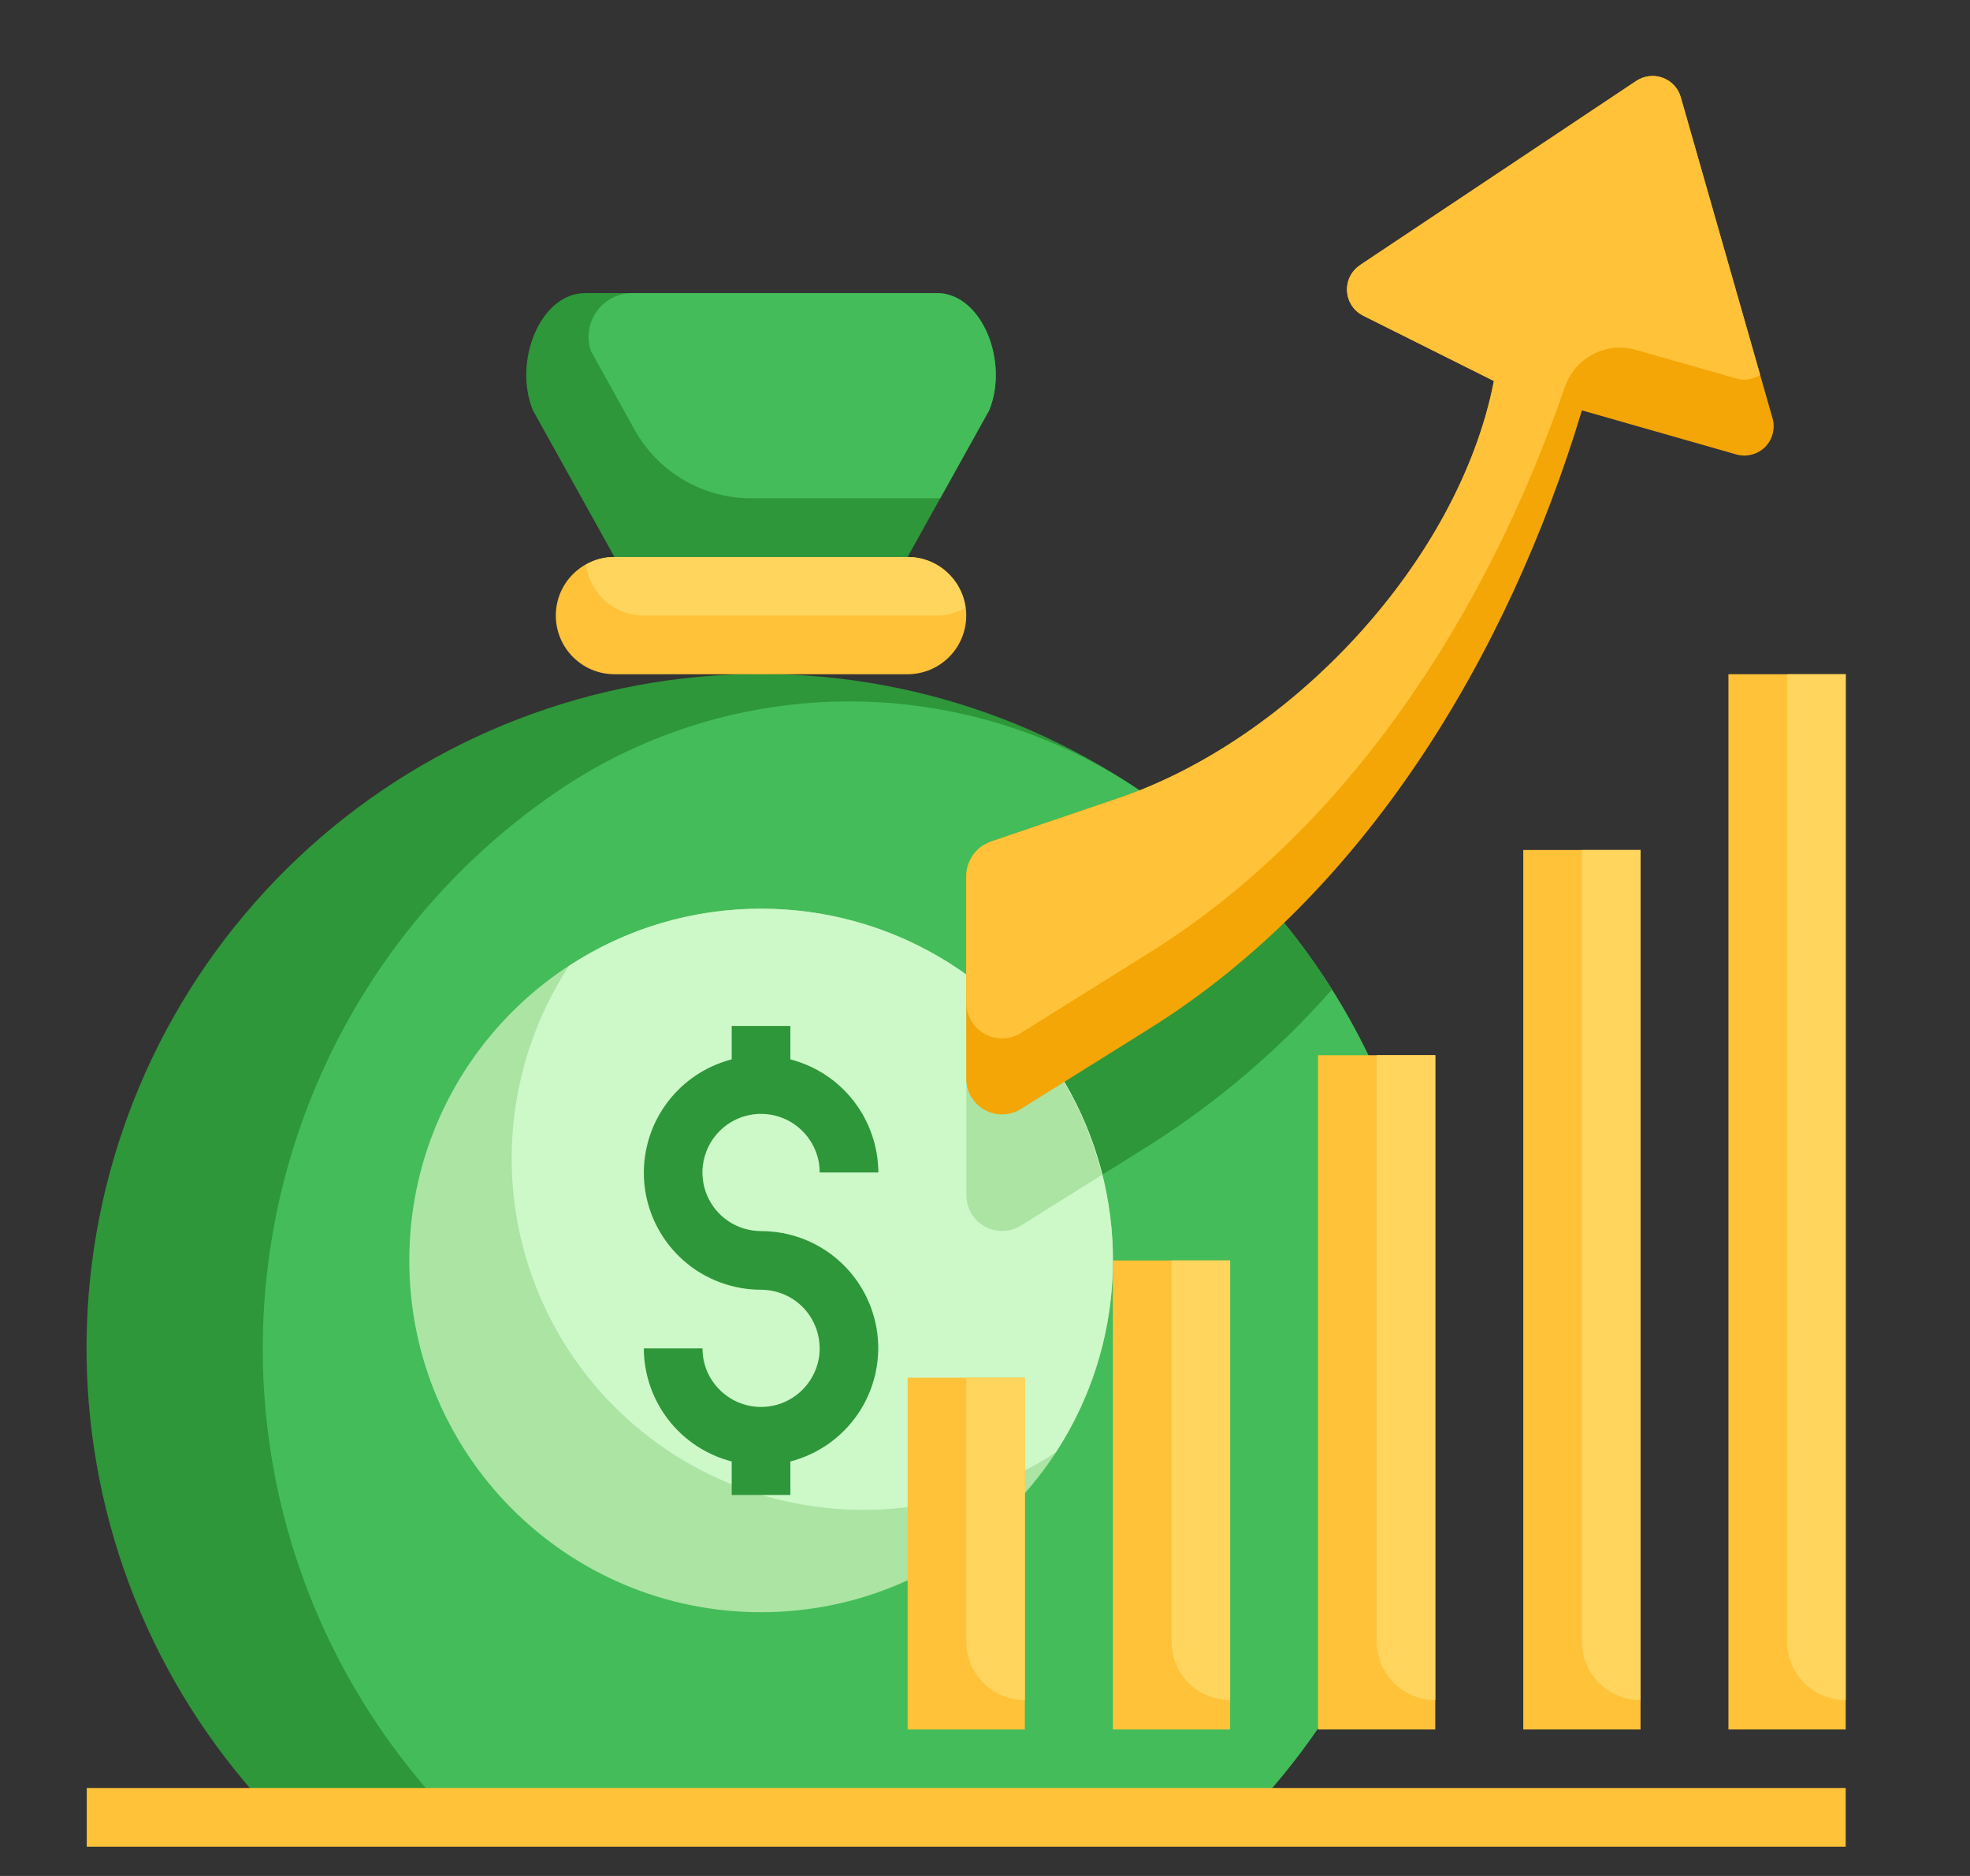 <svg width="21" height="20" viewBox="0 0 21 20" fill="none" xmlns="http://www.w3.org/2000/svg">
<rect x="0" y="0" width="21" height="20" fill="#333333" stroke="none"/>
<g clip-path="url(#clip0_111_8891)">
<path d="M2.949 19.375C1.711 18.098 0.99 16.406 0.927 14.628C0.864 12.85 1.462 11.112 2.607 9.75C3.751 8.387 5.36 7.498 7.122 7.253C8.884 7.009 10.675 7.427 12.147 8.426L13.688 9.839C14.042 10.273 14.343 10.746 14.587 11.25L14.05 18.427C13.819 18.764 13.56 19.081 13.276 19.375H2.949Z" fill="#2D9739"/>
<path d="M14.587 11.25C14.343 10.746 14.042 10.273 13.688 9.839L12.147 8.425L12.119 8.407C11.211 7.801 10.144 7.478 9.052 7.478C7.961 7.478 6.893 7.801 5.985 8.407C5.111 8.993 4.377 9.763 3.834 10.664C3.291 11.565 2.952 12.574 2.841 13.62C2.73 14.666 2.85 15.723 3.193 16.718C3.536 17.712 4.093 18.619 4.824 19.375H13.276C13.56 19.081 13.819 18.764 14.05 18.427L14.587 11.25Z" fill="#44BC59"/>
<path d="M14.198 10.55C14.043 10.303 13.872 10.066 13.688 9.839L12.998 9.207C12.666 9.433 12.306 9.616 11.928 9.75L10.561 10.216C10.484 10.242 10.418 10.293 10.371 10.359C10.324 10.426 10.299 10.505 10.3 10.587V12.734C10.299 12.802 10.316 12.87 10.349 12.93C10.383 12.989 10.432 13.039 10.492 13.073C10.551 13.107 10.619 13.124 10.687 13.123C10.756 13.122 10.823 13.103 10.881 13.067L12.254 12.209C12.977 11.751 13.632 11.193 14.198 10.55Z" fill="#2D9739"/>
<path d="M9.675 5.938H6.55C6.205 5.938 5.925 6.217 5.925 6.562C5.925 6.908 6.205 7.188 6.55 7.188H9.675C10.02 7.188 10.3 6.908 10.3 6.562C10.3 6.217 10.02 5.938 9.675 5.938Z" fill="#FFC239"/>
<path d="M8.113 17.188C10.184 17.188 11.863 15.509 11.863 13.438C11.863 11.366 10.184 9.688 8.113 9.688C6.041 9.688 4.363 11.366 4.363 13.438C4.363 15.509 6.041 17.188 8.113 17.188Z" fill="#ABE4A3"/>
<path d="M8.113 9.688C7.386 9.687 6.674 9.899 6.066 10.297C5.595 11.018 5.386 11.878 5.474 12.735C5.563 13.591 5.943 14.391 6.552 14.999C7.161 15.608 7.96 15.989 8.817 16.077C9.673 16.166 10.534 15.957 11.254 15.485C11.623 14.919 11.833 14.264 11.861 13.589C11.889 12.914 11.734 12.244 11.412 11.65C11.09 11.055 10.613 10.559 10.033 10.214C9.452 9.869 8.788 9.687 8.113 9.688Z" fill="#CDF8C8"/>
<path d="M6.55 5.938L5.681 4.375C5.467 3.856 5.759 3.125 6.238 3.125H9.988C10.466 3.125 10.758 3.856 10.544 4.375L9.675 5.938H6.55Z" fill="#2D9739"/>
<path d="M8.113 13.125C7.989 13.125 7.868 13.088 7.765 13.02C7.662 12.951 7.582 12.853 7.535 12.739C7.488 12.625 7.475 12.499 7.5 12.378C7.524 12.257 7.583 12.146 7.671 12.058C7.758 11.971 7.869 11.911 7.991 11.887C8.112 11.863 8.237 11.875 8.352 11.923C8.466 11.97 8.563 12.05 8.632 12.153C8.701 12.255 8.738 12.376 8.738 12.5H9.363C9.361 12.224 9.269 11.956 9.099 11.737C8.93 11.519 8.693 11.364 8.425 11.294V10.938H7.8V11.294C7.506 11.37 7.249 11.551 7.079 11.802C6.908 12.053 6.835 12.359 6.873 12.66C6.912 12.961 7.059 13.239 7.287 13.439C7.515 13.64 7.809 13.75 8.113 13.75C8.236 13.75 8.357 13.787 8.46 13.855C8.563 13.924 8.643 14.022 8.69 14.136C8.737 14.25 8.75 14.376 8.726 14.497C8.701 14.618 8.642 14.729 8.554 14.817C8.467 14.904 8.356 14.964 8.234 14.988C8.113 15.012 7.988 15 7.873 14.952C7.759 14.905 7.662 14.825 7.593 14.722C7.524 14.62 7.488 14.499 7.488 14.375H6.863C6.864 14.651 6.956 14.919 7.126 15.138C7.295 15.356 7.532 15.511 7.8 15.581V15.938H8.425V15.581C8.719 15.505 8.976 15.324 9.146 15.073C9.317 14.822 9.39 14.516 9.352 14.215C9.313 13.914 9.166 13.636 8.938 13.436C8.71 13.235 8.416 13.125 8.113 13.125Z" fill="#2D9739"/>
<path d="M19.675 19.062H0.925V19.688H19.675V19.062Z" fill="#FFC239"/>
<path d="M13.113 13.438H11.863V18.438H13.113V13.438Z" fill="#FFC239"/>
<path d="M15.3 11.25H14.05V18.438H15.3V11.25Z" fill="#FFC239"/>
<path d="M17.488 9.062H16.238V18.438H17.488V9.062Z" fill="#FFC239"/>
<path d="M11.746 12.526C11.535 11.684 11.038 10.941 10.34 10.425C10.316 10.476 10.302 10.531 10.301 10.587V12.734C10.3 12.802 10.317 12.87 10.35 12.93C10.384 12.989 10.433 13.039 10.493 13.073C10.552 13.107 10.62 13.124 10.688 13.123C10.757 13.122 10.824 13.103 10.882 13.067L11.746 12.526Z" fill="#ABE4A3"/>
<path d="M19.675 7.188H18.425V18.438H19.675V7.188Z" fill="#FFC239"/>
<path d="M10.925 14.688H9.675V18.438H10.925V14.688Z" fill="#FFC239"/>
<path d="M6.55 5.938C6.443 5.938 6.338 5.966 6.246 6.02C6.266 6.169 6.339 6.307 6.452 6.407C6.566 6.507 6.711 6.562 6.863 6.562H9.988C10.094 6.562 10.199 6.534 10.292 6.48C10.272 6.331 10.199 6.193 10.085 6.093C9.972 5.993 9.826 5.938 9.675 5.938H6.55Z" fill="#FFD55D"/>
<path d="M10.544 4.375C10.758 3.856 10.466 3.125 9.988 3.125H6.749C6.674 3.123 6.6 3.14 6.532 3.174C6.465 3.207 6.407 3.256 6.363 3.317C6.319 3.378 6.29 3.449 6.279 3.523C6.268 3.597 6.275 3.673 6.3 3.744L6.303 3.75L6.765 4.582C6.888 4.804 7.069 4.988 7.287 5.117C7.506 5.245 7.754 5.313 8.008 5.312H10.023L10.544 4.375Z" fill="#44BC59"/>
<path d="M10.3 14.688V17.5C10.3 17.666 10.366 17.825 10.483 17.942C10.6 18.059 10.759 18.125 10.925 18.125V14.688H10.3Z" fill="#FFD55D"/>
<path d="M12.488 13.438V17.5C12.488 17.666 12.553 17.825 12.671 17.942C12.788 18.059 12.947 18.125 13.113 18.125V13.438H12.488Z" fill="#FFD55D"/>
<path d="M14.675 11.25V17.5C14.675 17.666 14.741 17.825 14.858 17.942C14.975 18.059 15.134 18.125 15.3 18.125V11.25H14.675Z" fill="#FFD55D"/>
<path d="M16.863 9.062V17.5C16.863 17.666 16.928 17.825 17.046 17.942C17.163 18.059 17.322 18.125 17.488 18.125V9.062H16.863Z" fill="#FFD55D"/>
<path d="M19.05 7.188V17.5C19.05 17.666 19.116 17.825 19.233 17.942C19.35 18.059 19.509 18.125 19.675 18.125V7.188H19.05Z" fill="#FFD55D"/>
<path d="M18.895 4.459C18.911 4.513 18.911 4.569 18.897 4.623C18.883 4.677 18.855 4.726 18.816 4.766C18.776 4.805 18.727 4.833 18.673 4.847C18.619 4.861 18.563 4.861 18.509 4.845L16.863 4.375C16.075 6.993 14.539 9.538 12.254 10.966L10.881 11.824C10.823 11.86 10.756 11.88 10.687 11.881C10.619 11.882 10.551 11.864 10.492 11.83C10.432 11.796 10.383 11.746 10.349 11.687C10.316 11.627 10.299 11.559 10.3 11.491V9.344C10.3 9.262 10.324 9.183 10.371 9.117C10.418 9.05 10.485 9 10.561 8.973L11.928 8.507C13.756 7.885 15.547 5.995 15.925 4.062L14.532 3.366C14.483 3.341 14.441 3.305 14.411 3.259C14.38 3.213 14.363 3.16 14.359 3.106C14.356 3.051 14.367 2.996 14.391 2.947C14.416 2.898 14.453 2.857 14.498 2.826L17.443 0.862C17.484 0.835 17.531 0.818 17.58 0.812C17.629 0.806 17.678 0.812 17.724 0.829C17.771 0.846 17.812 0.874 17.846 0.91C17.879 0.946 17.904 0.989 17.917 1.037L18.895 4.459Z" fill="#F3A606"/>
<path d="M10.881 11.014L12.254 10.156C14.377 8.83 15.853 6.539 16.683 4.121C16.736 3.971 16.844 3.847 16.985 3.775C17.126 3.702 17.29 3.686 17.442 3.731L18.509 4.035C18.552 4.048 18.597 4.051 18.64 4.044C18.684 4.037 18.726 4.021 18.763 3.997L17.917 1.037C17.904 0.989 17.879 0.946 17.846 0.91C17.812 0.874 17.771 0.846 17.724 0.829C17.678 0.812 17.629 0.806 17.58 0.812C17.531 0.818 17.484 0.835 17.443 0.862L14.498 2.826C14.453 2.857 14.416 2.898 14.391 2.947C14.367 2.996 14.356 3.051 14.359 3.106C14.363 3.16 14.38 3.213 14.411 3.259C14.441 3.305 14.483 3.341 14.532 3.366L15.925 4.062C15.547 5.995 13.756 7.885 11.928 8.508L10.561 8.973C10.485 9 10.418 9.05 10.371 9.117C10.325 9.183 10.3 9.262 10.3 9.344V10.681C10.299 10.75 10.316 10.817 10.35 10.877C10.383 10.937 10.432 10.986 10.492 11.02C10.551 11.054 10.619 11.072 10.687 11.07C10.756 11.07 10.823 11.05 10.881 11.014Z" fill="#FFC239"/>
</g>
<defs>
<clipPath id="clip0_111_8891">
<rect width="20" height="20" fill="white" transform="translate(0.3)"/>
</clipPath>
</defs>
</svg>
